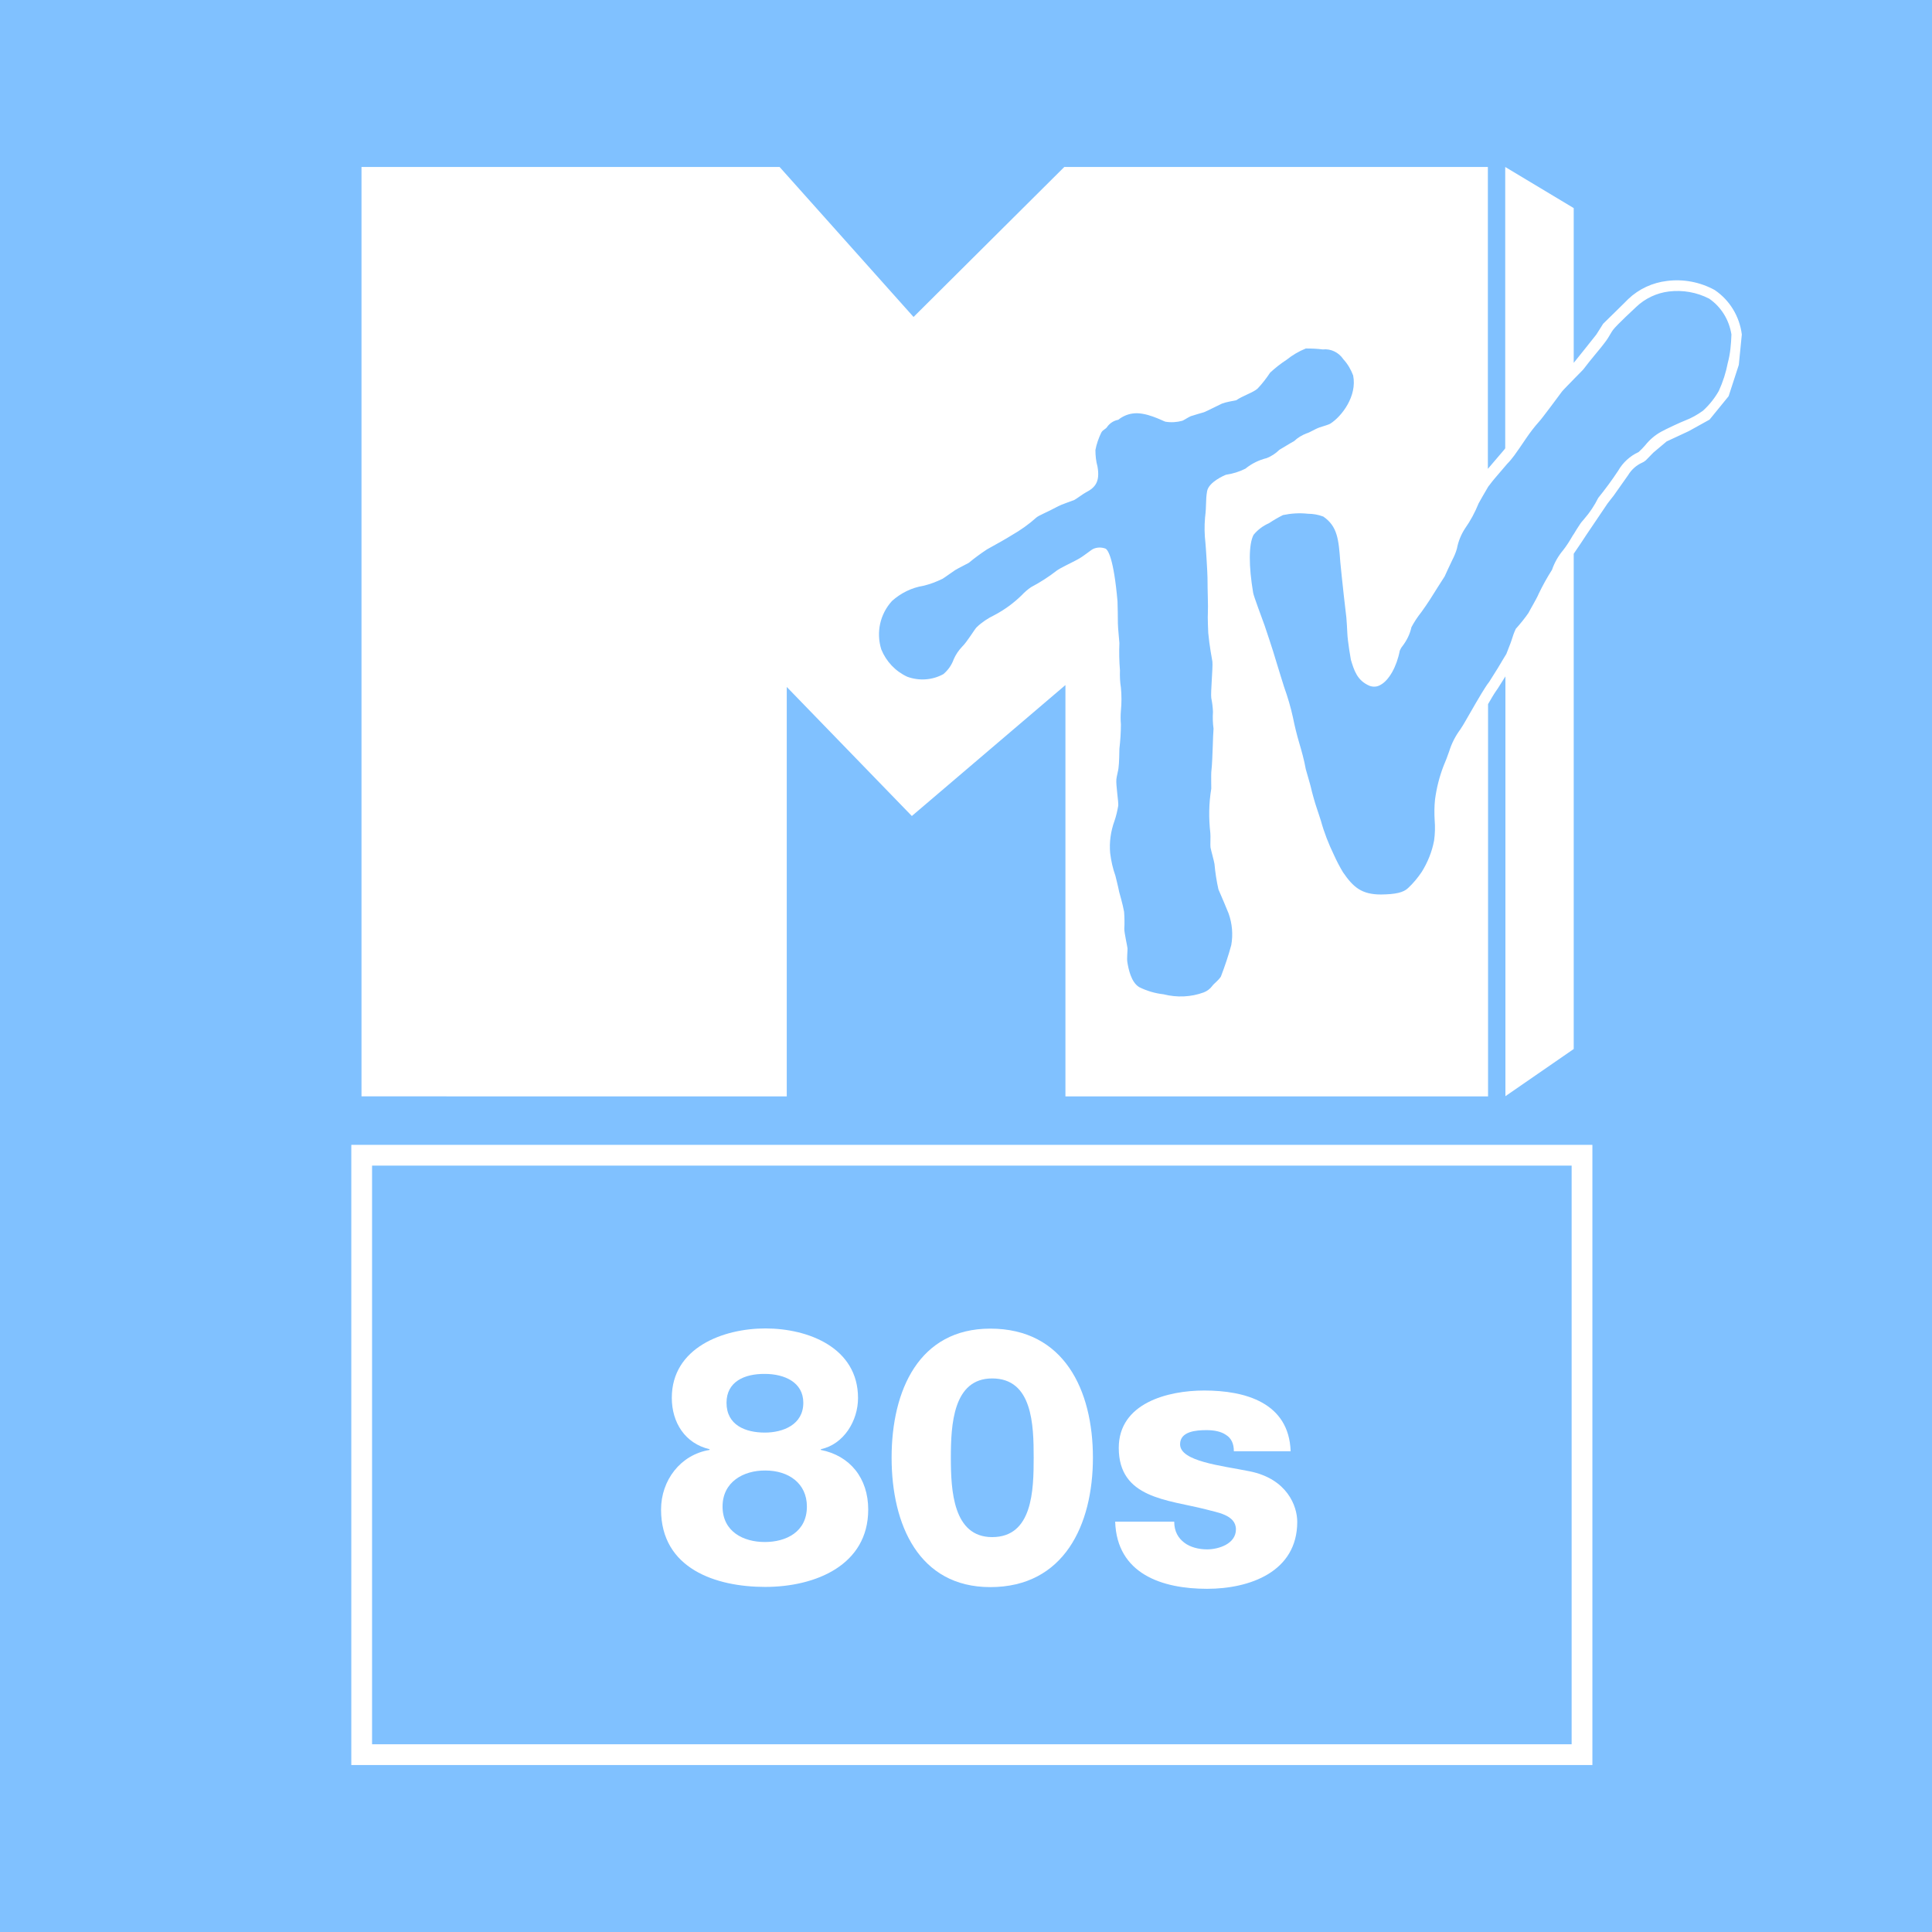 <?xml version="1.0" encoding="utf-8"?>
<!-- Generator: Adobe Illustrator 28.0.0, SVG Export Plug-In . SVG Version: 6.00 Build 0)  -->
<svg version="1.1" id="Vrstva_1" xmlns="http://www.w3.org/2000/svg" xmlns:xlink="http://www.w3.org/1999/xlink" x="0px" y="0px"
	 viewBox="0 0 1024 1024" style="enable-background:new 0 0 1024 1024;" xml:space="preserve">
<style type="text/css">
	.st0{fill:#80C1FF;}
	.st1{fill:#FFFFFF;}
</style>
<rect y="0" class="st0" width="1024" height="1024"/>
<g>
	<path class="st1" d="M908.8,153.7c-7.7-4.2-16.5-5.9-25.2-4.8c-7.7,0.9-14.9,4.2-20.6,9.6c0.1,0-13.3,13.1-13.3,13.1l-3.6,5.7
		c0,0.1-11.9,14.9-11.9,14.9s-0.1,0.1-0.1,0.2v-82.1l-36.3-21.8v149.1l-0.5,0.7l-8.7,10.2v-160H564.1L484.2,168l-71-79.5H191.6
		v492.6H417v-217l66.3,68.4l81.4-69.4v218h224V373.2c1.7-3,3.2-5.4,3.2-5.4c0-0.1,1.9-2.8,1.9-2.8c0.1-0.1,2-3.2,4.1-6.5V581
		l36.2-25V293.5c1.6-2.4,4-5.9,4-5.9c0.3-0.6,5.6-8.4,5.6-8.4l8.3-12.3c0.1-0.2,3.2-4.1,3.2-4.1l7.7-10.9c1.8-3,4.4-5.3,7.5-6.7
		l0.8-0.4l1.1-0.8l4-4.1c0.1-0.1,7-5.9,7-5.9l11.8-5.5l11-6.1l10.1-12.4l5.4-16.6l1.6-16.1C922,167.7,916.8,159.1,908.8,153.7
		 M638.9,287.7c0.2,1.6,1.1,16.1,1.1,18.5c0,7.2,0.4,15.2,0.2,18.4c-0.2,2.4,0.2,10.9,0.2,10.9c0.6,6.7,2,13.9,2.2,15.2
		c0.3,3.4-1,16.3-0.6,19.3c0.5,2.4,0.8,4.8,0.9,7.3c-0.2,3-0.1,6,0.3,8.9c-0.2,2.7-0.3,5.7-0.4,9c-0.2,4.8-0.3,9.8-0.8,14.1
		c-0.1,1.1,0,8.7,0,8.7c-1.3,7.8-1.4,15.6-0.5,23.5c0.2,1.6-0.1,6.8,0.1,7.7c0.2,1.2,1.9,7.3,2.1,8.7c0.4,4.5,1.1,9.1,2.1,13.5
		c1,2.2,5,11.7,5.4,12.8c1.9,5.4,2.4,11.1,1.4,16.7c-1.5,5.6-3.4,11.2-5.5,16.7c-1.4,2.2-3.5,3.5-4.6,5s-2.7,2.7-4.5,3.4
		c-6.8,2.5-14.2,2.8-21.3,1c-4.5-0.5-8.9-1.8-12.9-3.8c-4.3-2.6-5.7-9.6-6.3-13.4c-0.3-1.8,0.2-6.5,0.1-7.2
		c-0.1-1.1-1.7-8.1-1.7-10.3c0.2-3,0.1-6-0.1-9c-0.7-4-2.6-10.5-2.6-10.5c-0.5-2.7-2-8.5-2-8.6c-1.4-3.9-2.3-8-2.8-12.1
		c-0.5-5.7,0.3-11.5,2.3-17c0.9-2.6,1.5-5.3,2-8.1c0.2-1.9-1.3-10.9-1-14c0.1-1.2,1.1-5.2,1.1-5.7c0.4-2.6,0.5-9.4,0.5-10.4
		c0.5-4.3,0.8-8.7,0.8-13c-0.2-2.4-0.2-4.8,0-7.2c0.4-4.1,0.4-8.2,0-12.3c-0.5-3-0.6-6-0.5-9.1c-0.4-4.8-0.5-9.6-0.3-14.5
		c0-0.7-0.8-8.1-0.8-10.4c0-1.5-0.1-10.6-0.2-11.7c-2-22.7-5-27.1-6.3-27.9c-2.1-0.8-4.4-0.8-6.5,0.1c-1.5,0.7-5.2,4-8.5,5.7
		c-3.1,1.7-9,4.4-11,5.9c-4.2,3.3-8.8,6.2-13.5,8.7c-1.8,1.2-3.5,2.7-5,4.3c-4.3,4.2-9.1,7.7-14.4,10.5c-3.5,1.7-6.7,3.8-9.5,6.5
		c-1.1,1.1-5,7.7-7.6,10.2c-1.9,2-3.4,4.2-4.5,6.7c-1.1,3.1-3,5.8-5.5,7.9c-5.8,3.2-12.8,3.7-19.1,1.4c-6.3-2.9-11.2-8.1-13.8-14.5
		c-2.8-9-0.7-18.7,5.7-25.7c4.7-4.2,10.4-7,16.5-8c3.5-0.8,6.9-2.1,10.2-3.7c1.4-0.8,5.7-4,6.7-4.6c1.4-0.9,6.3-3.3,7.3-3.9
		c3.1-2.6,6.3-4.9,9.6-7.1c5.8-3.2,10.4-5.8,13.1-7.5c4.7-2.7,9.1-5.8,13.1-9.4c1.2-1.1,6.1-3,11.6-6c1.4-0.8,7-2.7,8.5-3.3
		c1-0.5,4.9-3.4,6.1-4c5.1-2.6,7.6-5.8,6.2-13.7c-0.8-2.9-1.1-5.8-1.1-8.8c0.6-3.2,1.7-6.3,3.1-9.2c0.9-1.7,2.4-1.7,3.3-3.3
		c1.4-1.8,3.4-3.1,5.7-3.5c2.1-1.7,4.7-2.9,7.4-3.3c7.1-1.2,16.3,4,17.6,4.3c3,0.5,6.1,0.3,9-0.5c0.4-0.1,3.4-2,4.4-2.4
		c1.4-0.5,6-1.8,7-2.1c1.4-0.5,8-3.9,9.6-4.6c1.7-0.7,5.7-1.4,7.6-1.8c3.1-2.2,9-4.1,11.2-6.1c2.5-2.6,4.7-5.5,6.7-8.5
		c2.7-2.5,5.6-4.8,8.7-6.8c3.1-2.5,6.5-4.5,10.2-6c3,0,6,0.1,9,0.5c4.3-0.5,8.5,1.6,10.9,5.2c2.3,2.5,4,5.4,5.2,8.6
		c2.2,10.9-6,21.7-12.2,25.6c-0.6,0.4-3.6,1.3-5.5,1.9c-2.6,0.9-5.2,2.7-7,3.2c-2.4,0.9-4.7,2.3-6.6,4.1c-1.4,0.7-6.2,3.7-7.8,4.6
		c-1.9,1.9-4.2,3.4-6.7,4.4c-4.1,1-8,2.9-11.3,5.6c-3.2,1.6-6.7,2.7-10.2,3.2c-0.7,0.2-9.2,3.8-10.1,8.7c-0.9,5.2-0.2,6.6-1.1,14.1
		C638.3,279,638.4,283.3,638.9,287.7 M915.8,192.2c-1,5.2-2.6,10.2-4.8,15c-2.2,3.9-5.1,7.5-8.4,10.5c-2.9,2.1-6.1,3.9-9.5,5.2
		c-1.7,0.6-10.3,4.6-12.6,5.9c-3.3,1.8-6.2,4.3-8.5,7.2c-1.1,1.3-2.3,2.5-3.5,3.6c-4.6,2.1-8.4,5.6-10.9,10
		c-3.3,5-6.8,9.7-10.5,14.3c-2,4-4.5,7.8-7.4,11.1c-1,1.1-1.9,2.2-2.7,3.5c-0.9,1.3-1.8,2.8-2.7,4.3c-0.3,0.4-0.5,0.8-0.8,1.2
		c-1.5,2.6-3.1,5.2-5,7.6c-2.6,3.1-4.6,6.6-5.9,10.4c-2.6,4.1-5,8.4-7.1,12.8c-0.8,2.1-4.9,9-5.4,10.1c-2,2.9-4.3,5.7-6.7,8.4
		c-0.9,1.9-1.6,3.9-2.2,5.9c-0.6,2-2.3,5.9-2.8,7.4c-0.7,1.1-1.6,2.6-2.5,4.1c0,0.1-0.1,0.1-0.1,0.2c-0.7,1.1-1.4,2.3-2.1,3.5
		c-1.7,2.7-3.3,5.3-4.4,7c-0.7,0.9-1.5,2-2.1,3c-1.1,1.5-8.8,14.7-10.5,17.8c-0.8,1.4-1.7,2.9-2.7,4.4c-2.6,3.5-4.6,7.4-5.9,11.6
		c-0.9,2.7-1.9,5.2-3,7.8c-2.2,5.7-3.7,11.7-4.5,17.7c-0.4,3.7-0.4,7.4-0.2,11c0.3,3.6,0.2,7.2-0.3,10.8c-1.1,5.9-3.4,11.6-6.6,16.7
		c-2.1,3.1-4.5,6-7.2,8.5c-2.5,2.4-6.7,3.3-14.3,3.4c-10.3,0-14.7-3.8-20.2-11.8c-1.8-3-3.4-6.1-4.8-9.2c-2.8-5.8-5.2-11.9-6.9-18.1
		c-0.6-2.1-1.5-4.4-2.2-6.7c-0.9-2.5-2.8-9.4-3-10.6c-0.2-1.1-2.6-9.2-2.8-10c-0.9-5-2.2-9.6-3.5-14s-2.4-8.9-3.3-13.4
		c-1.2-5.5-2.8-10.9-4.7-16.2c0,0-3.2-10.2-4.3-13.9c-1.4-5-6-18.6-6-18.6c-1.7-4.7-5.8-15.6-6.1-17.4c-2.4-14.2-2.4-25.7,0.2-30.7
		c2.2-2.7,5-4.8,8.2-6.2c2.4-1.6,4.8-3,7.4-4.3c4.3-0.9,8.8-1.2,13.2-0.7c2.8,0,5.6,0.5,8.2,1.5c7.5,5.2,8.1,12,9,24.2
		c0,0,1.3,13.2,1.9,18.1c0.4,3.7,0.9,7.4,1.3,11.2c0.2,2.6,0.4,5.4,0.5,8.1c0.2,4.9,1.9,14.3,1.9,14.3c1.7,5.6,3.3,11,9.9,13.8
		c1.9,0.7,4,0.6,5.8-0.5c4.5-2.4,8.6-9.7,10.2-18.1c0.4-0.9,0.8-1.7,1.4-2.4c2.3-3,4-6.4,4.8-10.1c1.5-2.8,3.2-5.4,5.2-7.9
		c1.6-2.2,3.1-4.4,4.6-6.7c0.3-0.6,7.8-12.3,7.8-12.3s2.9-6.4,4.1-8.8c1-1.9,1.8-3.8,2.4-5.9c0.7-3.8,2.2-7.5,4.3-10.7
		c2.9-4.1,5.3-8.6,7.2-13.3c0.8-1.5,3-5.3,5-8.7c0.1-0.1,0.3-0.4,0.4-0.6l0,0c0,0,0.1-0.1,0.2-0.2c0.9-1.2,2.1-2.8,3-3.8l6.5-7.6
		c1.4-1.4,2.6-2.9,3.8-4.5c1.3-1.7,3.9-5.6,6.3-9.1c2.1-3.1,4.4-6.1,6.9-8.9c1.3-1.3,10.7-14,12.1-15.9c0.6-0.8,4.5-4.7,6.8-7.1l0,0
		c3.2-3.3,4.4-4.4,4.8-5c1.9-2.5,3.9-5,5.9-7.4s4-4.8,5.9-7.4c0.9-1.1,3-5,3.6-5.7c2-2.7,12-11.9,12.3-12.2
		c4.7-4.5,10.8-7.4,17.3-8.2c7.4-0.9,14.8,0.4,21.4,3.8c6.4,4.4,10.6,11.3,11.8,19C917.5,182.5,917.1,187.4,915.8,192.2"/>
	<path class="st1" d="M844,935.5H186.2V606.8H844V935.5z M197.2,924.5H833V617.8H197.2L197.2,924.5z"/>
	<g transform="translate(-414.93 -52.4)">
		<path class="st1" d="M791,820.9v-0.4c-13-3-20-14.2-20-27.2c0-26.6,27.2-36.8,49.6-36.8c22.9,0,49.1,10.3,49.1,36.9
			c0,12-7.5,24.5-19.7,27.1v0.4c15.3,3,25.1,14.8,25.1,31.6c0,29.5-28,41-54.6,41c-26.2,0-55.2-9.7-55.2-41
			C765.3,837,775.6,823.4,791,820.9L791,820.9z M797.9,850.9c0,13.2,10.9,18.8,22.4,18.8c11.1,0,22.3-5.2,22.3-18.8
			c0-12.3-9.7-19.1-22-19.1C808.9,831.7,797.9,837.9,797.9,850.9z M800,795.9c0,11.9,10.1,15.8,20.3,15.8c9.7,0,20.4-4.2,20.4-15.8
			c0-10.9-10-15.3-20.4-15.3C809.5,780.5,800,784.7,800,795.9z"/>
		<path class="st1" d="M887.5,825c0-35.8,14.6-68.4,52.3-68.4c39.1,0,54.4,32.6,54.4,68.4c0,35.6-15.3,68.6-54.4,68.6
			C902,893.6,887.5,860.6,887.5,825z M962.8,825c0-17.4-0.6-42-22-42c-20.7,0-21.9,24.5-21.9,42c0,17.4,1.2,42.1,21.9,42.1
			C962.2,867.1,962.8,842.4,962.8,825z"/>
		<path class="st1" d="M1037.3,859c0,5.2,2.2,8.7,5.4,11.1c3,2.3,7.5,3.5,12,3.5c6.1,0,15.3-2.9,15.3-10.6c0-7.8-10.3-9-15.9-10.6
			c-20.4-5.2-46.2-5.8-46.2-32.6c0-23.7,25.9-30.4,45.3-30.4c21.7,0,44.9,6.4,45.8,32.2h-30.1c0-4-1.3-6.9-4.2-8.7
			c-2.5-1.7-5.9-2.5-10.3-2.5c-5.4,0-14,0.6-14,7.5c0,9.1,21.9,11.3,36.8,14.3c20,4,25.3,18.5,25.3,26.8c0,26.6-25.3,35.5-47.8,35.5
			c-23.7,0-47.8-7.8-48.7-35.6h31.2L1037.3,859z"/>
	</g>
</g>
</svg>
